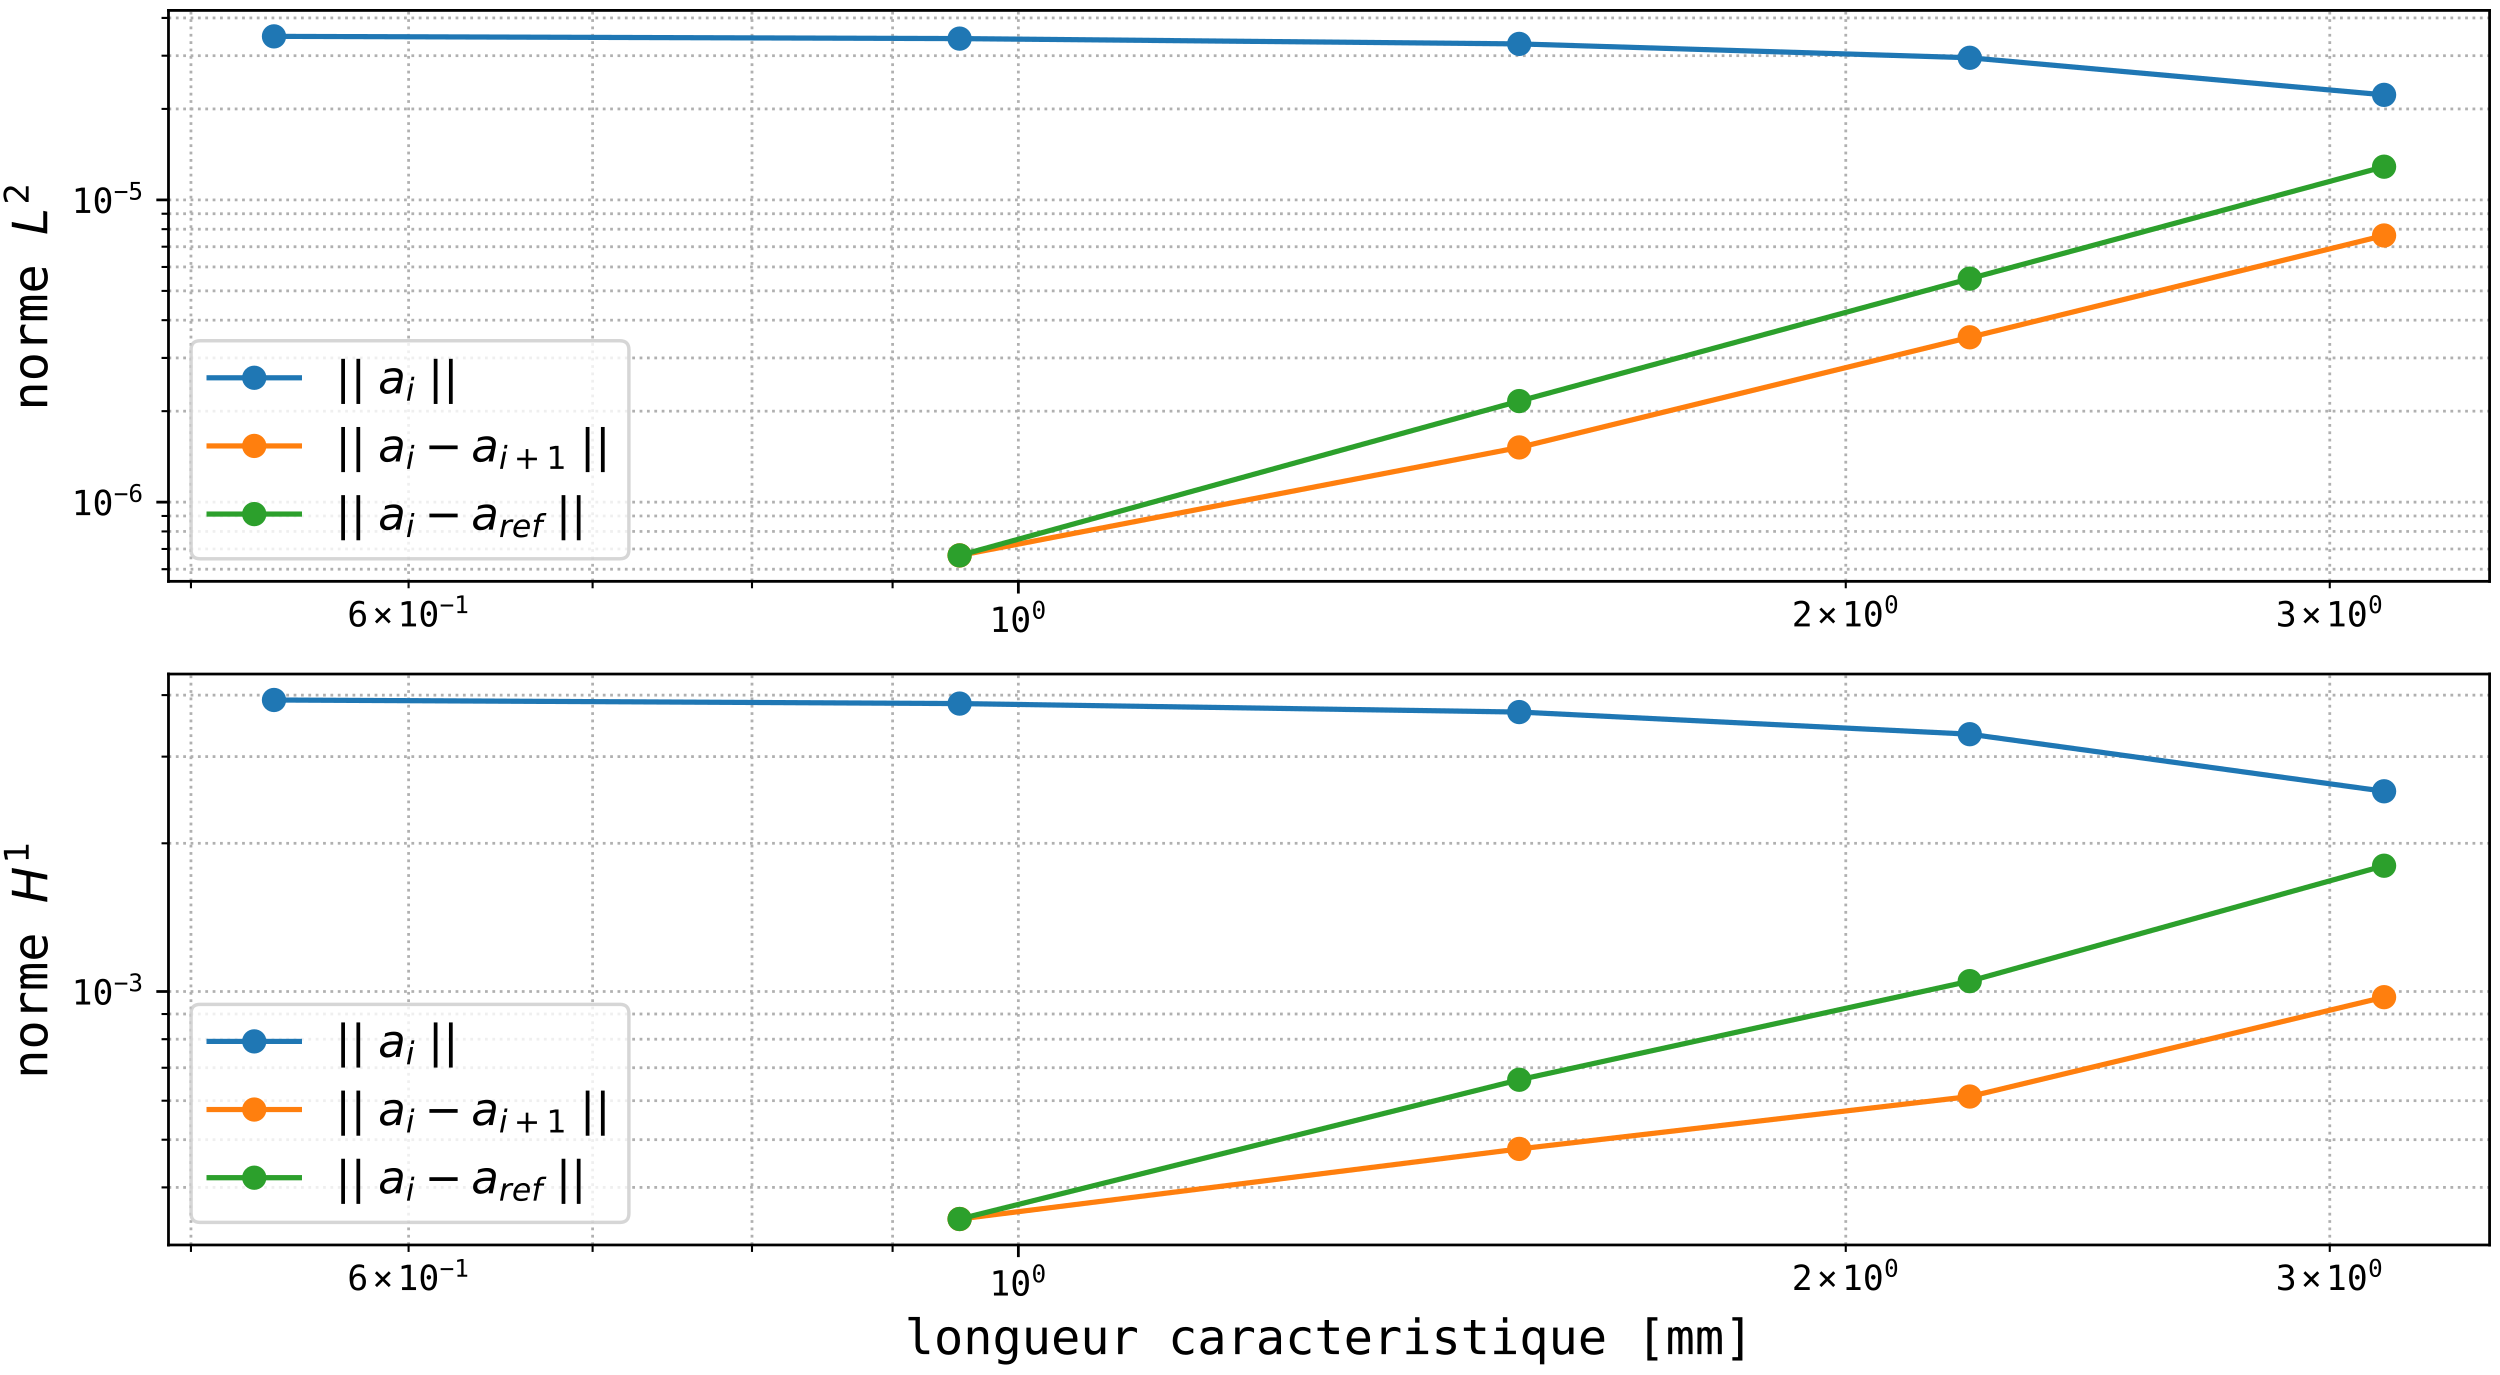 <?xml version="1.0" encoding="utf-8" standalone="no"?>
<!DOCTYPE svg PUBLIC "-//W3C//DTD SVG 1.1//EN"
  "http://www.w3.org/Graphics/SVG/1.1/DTD/svg11.dtd">
<!-- Created with matplotlib (https://matplotlib.org/) -->
<svg height="396pt" version="1.1" viewBox="0 0 720 396" width="720pt" xmlns="http://www.w3.org/2000/svg" xmlns:xlink="http://www.w3.org/1999/xlink">
 <defs>
  <style type="text/css">
*{stroke-linecap:butt;stroke-linejoin:round;}
  </style>
 </defs>
 <g id="figure_1">
  <g id="patch_1">
   <path d="M 0 396 
L 720 396 
L 720 0 
L 0 0 
z
" style="fill:#ffffff;"/>
  </g>
  <g id="axes_1">
   <g id="patch_2">
    <path d="M 48.524 167.429 
L 717 167.429 
L 717 3 
L 48.524 3 
z
" style="fill:#ffffff;"/>
   </g>
   <g id="matplotlib.axis_1">
    <g id="xtick_1">
     <g id="line2d_1">
      <path clip-path="url(#pbc9565af4f)" d="M 293.288 167.429 
L 293.288 3 
" style="fill:none;stroke:#b0b0b0;stroke-dasharray:0.8,1.32;stroke-dashoffset:0;stroke-width:0.8;"/>
     </g>
     <g id="line2d_2">
      <defs>
       <path d="M 0 0 
L 0 3.5 
" id="m5521e54db4" style="stroke:#000000;stroke-width:0.8;"/>
      </defs>
      <g>
       <use style="stroke:#000000;stroke-width:0.8;" x="293.288" xlink:href="#m5521e54db4" y="167.429"/>
      </g>
     </g>
     <g id="text_1">
      <!-- $\mathdefault{10^{0}}$ -->
      <defs>
       <path d="M 13.188 8.297 
L 28.516 8.297 
L 28.516 64.016 
L 12.016 60.297 
L 12.016 69.281 
L 28.422 72.906 
L 38.281 72.906 
L 38.281 8.297 
L 53.422 8.297 
L 53.422 0 
L 13.188 0 
z
" id="DejaVuSansMono-49"/>
       <path d="M 23.578 36.625 
Q 23.578 39.312 25.453 41.266 
Q 27.344 43.219 29.984 43.219 
Q 32.719 43.219 34.672 41.266 
Q 36.625 39.312 36.625 36.625 
Q 36.625 33.891 34.688 31.984 
Q 32.766 30.078 29.984 30.078 
Q 27.25 30.078 25.406 31.938 
Q 23.578 33.797 23.578 36.625 
z
M 30.078 66.406 
Q 23.188 66.406 19.797 58.984 
Q 16.406 51.562 16.406 36.375 
Q 16.406 21.234 19.797 13.812 
Q 23.188 6.391 30.078 6.391 
Q 37.016 6.391 40.406 13.812 
Q 43.797 21.234 43.797 36.375 
Q 43.797 51.562 40.406 58.984 
Q 37.016 66.406 30.078 66.406 
z
M 30.078 74.219 
Q 41.75 74.219 47.734 64.641 
Q 53.719 55.078 53.719 36.375 
Q 53.719 17.719 47.734 8.141 
Q 41.75 -1.422 30.078 -1.422 
Q 18.406 -1.422 12.453 8.141 
Q 6.5 17.719 6.5 36.375 
Q 6.5 55.078 12.453 64.641 
Q 18.406 74.219 30.078 74.219 
z
" id="DejaVuSansMono-48"/>
      </defs>
      <g transform="translate(284.938 182.08)scale(0.1 -0.1)">
       <use transform="translate(0 0.766)" xlink:href="#DejaVuSansMono-49"/>
       <use transform="translate(60.205 0.766)" xlink:href="#DejaVuSansMono-48"/>
       <use transform="translate(121.367 39.047)scale(0.7)" xlink:href="#DejaVuSansMono-48"/>
      </g>
     </g>
    </g>
    <g id="xtick_2">
     <g id="line2d_3">
      <path clip-path="url(#pbc9565af4f)" d="M 54.995 167.429 
L 54.995 3 
" style="fill:none;stroke:#b0b0b0;stroke-dasharray:0.8,1.32;stroke-dashoffset:0;stroke-width:0.8;"/>
     </g>
     <g id="line2d_4">
      <defs>
       <path d="M 0 0 
L 0 2 
" id="m2004842676" style="stroke:#000000;stroke-width:0.6;"/>
      </defs>
      <g>
       <use style="stroke:#000000;stroke-width:0.6;" x="54.995" xlink:href="#m2004842676" y="167.429"/>
      </g>
     </g>
    </g>
    <g id="xtick_3">
     <g id="line2d_5">
      <path clip-path="url(#pbc9565af4f)" d="M 117.674 167.429 
L 117.674 3 
" style="fill:none;stroke:#b0b0b0;stroke-dasharray:0.8,1.32;stroke-dashoffset:0;stroke-width:0.8;"/>
     </g>
     <g id="line2d_6">
      <g>
       <use style="stroke:#000000;stroke-width:0.6;" x="117.674" xlink:href="#m2004842676" y="167.429"/>
      </g>
     </g>
     <g id="text_2">
      <!-- $\mathdefault{6\times10^{-1}}$ -->
      <defs>
       <path d="M 48.391 71.297 
L 48.391 62.203 
Q 45.312 64.016 41.844 64.969 
Q 38.375 65.922 34.625 65.922 
Q 25.25 65.922 20.406 58.859 
Q 15.578 51.812 15.578 38.094 
Q 17.922 42.969 22.062 45.578 
Q 26.219 48.188 31.594 48.188 
Q 42.141 48.188 47.922 41.719 
Q 53.719 35.25 53.719 23.391 
Q 53.719 11.578 47.75 5.078 
Q 41.797 -1.422 31 -1.422 
Q 18.312 -1.422 12.406 7.688 
Q 6.5 16.797 6.5 36.375 
Q 6.5 54.828 13.594 64.516 
Q 20.703 74.219 34.188 74.219 
Q 37.797 74.219 41.406 73.453 
Q 45.016 72.703 48.391 71.297 
z
M 30.812 40.484 
Q 24.516 40.484 20.891 35.938 
Q 17.281 31.391 17.281 23.391 
Q 17.281 15.375 20.891 10.828 
Q 24.516 6.297 30.812 6.297 
Q 37.359 6.297 40.672 10.609 
Q 44 14.938 44 23.391 
Q 44 31.891 40.672 36.188 
Q 37.359 40.484 30.812 40.484 
z
" id="DejaVuSansMono-54"/>
       <path d="M 7.328 14.312 
L 24.422 31.297 
L 7.328 48.391 
L 12.984 54.109 
L 30.078 37.016 
L 47.219 54.109 
L 52.875 48.391 
L 35.797 31.297 
L 52.781 14.312 
L 47.125 8.5 
L 30.078 25.594 
L 13.094 8.5 
z
" id="DejaVuSansMono-215"/>
       <path d="M 4.297 35.5 
L 55.906 35.5 
L 55.906 27.203 
L 4.297 27.203 
z
" id="DejaVuSansMono-8722"/>
      </defs>
      <g transform="translate(100.024 180.48)scale(0.1 -0.1)">
       <use transform="translate(0 0.684)" xlink:href="#DejaVuSansMono-54"/>
       <use transform="translate(72.246 0.684)" xlink:href="#DejaVuSansMono-215"/>
       <use transform="translate(144.492 0.684)" xlink:href="#DejaVuSansMono-49"/>
       <use transform="translate(204.697 0.684)" xlink:href="#DejaVuSansMono-48"/>
       <use transform="translate(265.859 38.966)scale(0.7)" xlink:href="#DejaVuSansMono-8722"/>
       <use transform="translate(308.003 38.966)scale(0.7)" xlink:href="#DejaVuSansMono-49"/>
      </g>
     </g>
    </g>
    <g id="xtick_4">
     <g id="line2d_7">
      <path clip-path="url(#pbc9565af4f)" d="M 170.669 167.429 
L 170.669 3 
" style="fill:none;stroke:#b0b0b0;stroke-dasharray:0.8,1.32;stroke-dashoffset:0;stroke-width:0.8;"/>
     </g>
     <g id="line2d_8">
      <g>
       <use style="stroke:#000000;stroke-width:0.6;" x="170.669" xlink:href="#m2004842676" y="167.429"/>
      </g>
     </g>
    </g>
    <g id="xtick_5">
     <g id="line2d_9">
      <path clip-path="url(#pbc9565af4f)" d="M 216.575 167.429 
L 216.575 3 
" style="fill:none;stroke:#b0b0b0;stroke-dasharray:0.8,1.32;stroke-dashoffset:0;stroke-width:0.8;"/>
     </g>
     <g id="line2d_10">
      <g>
       <use style="stroke:#000000;stroke-width:0.6;" x="216.575" xlink:href="#m2004842676" y="167.429"/>
      </g>
     </g>
    </g>
    <g id="xtick_6">
     <g id="line2d_11">
      <path clip-path="url(#pbc9565af4f)" d="M 257.066 167.429 
L 257.066 3 
" style="fill:none;stroke:#b0b0b0;stroke-dasharray:0.8,1.32;stroke-dashoffset:0;stroke-width:0.8;"/>
     </g>
     <g id="line2d_12">
      <g>
       <use style="stroke:#000000;stroke-width:0.6;" x="257.066" xlink:href="#m2004842676" y="167.429"/>
      </g>
     </g>
    </g>
    <g id="xtick_7">
     <g id="line2d_13">
      <path clip-path="url(#pbc9565af4f)" d="M 531.58 167.429 
L 531.58 3 
" style="fill:none;stroke:#b0b0b0;stroke-dasharray:0.8,1.32;stroke-dashoffset:0;stroke-width:0.8;"/>
     </g>
     <g id="line2d_14">
      <g>
       <use style="stroke:#000000;stroke-width:0.6;" x="531.58" xlink:href="#m2004842676" y="167.429"/>
      </g>
     </g>
     <g id="text_3">
      <!-- $\mathdefault{2\times10^{0}}$ -->
      <defs>
       <path d="M 18.219 8.297 
L 51.703 8.297 
L 51.703 0 
L 7.422 0 
L 7.422 8.297 
Q 16.547 17.922 23.375 25.297 
Q 30.219 32.672 32.812 35.688 
Q 37.703 41.656 39.406 45.344 
Q 41.109 49.031 41.109 52.875 
Q 41.109 58.984 37.516 62.453 
Q 33.938 65.922 27.688 65.922 
Q 23.25 65.922 18.359 64.312 
Q 13.484 62.703 8.016 59.422 
L 8.016 69.391 
Q 13.031 71.781 17.891 73 
Q 22.75 74.219 27.484 74.219 
Q 38.188 74.219 44.703 68.531 
Q 51.219 62.844 51.219 53.609 
Q 51.219 48.922 49.047 44.234 
Q 46.875 39.547 42 33.891 
Q 39.266 30.719 34.062 25.094 
Q 28.859 19.484 18.219 8.297 
z
" id="DejaVuSansMono-50"/>
      </defs>
      <g transform="translate(516.03 180.48)scale(0.1 -0.1)">
       <use transform="translate(0 0.766)" xlink:href="#DejaVuSansMono-50"/>
       <use transform="translate(72.246 0.766)" xlink:href="#DejaVuSansMono-215"/>
       <use transform="translate(144.492 0.766)" xlink:href="#DejaVuSansMono-49"/>
       <use transform="translate(204.697 0.766)" xlink:href="#DejaVuSansMono-48"/>
       <use transform="translate(265.859 39.047)scale(0.7)" xlink:href="#DejaVuSansMono-48"/>
      </g>
     </g>
    </g>
    <g id="xtick_8">
     <g id="line2d_15">
      <path clip-path="url(#pbc9565af4f)" d="M 670.972 167.429 
L 670.972 3 
" style="fill:none;stroke:#b0b0b0;stroke-dasharray:0.8,1.32;stroke-dashoffset:0;stroke-width:0.8;"/>
     </g>
     <g id="line2d_16">
      <g>
       <use style="stroke:#000000;stroke-width:0.6;" x="670.972" xlink:href="#m2004842676" y="167.429"/>
      </g>
     </g>
     <g id="text_4">
      <!-- $\mathdefault{3\times10^{0}}$ -->
      <defs>
       <path d="M 37.891 39.016 
Q 45.062 37.109 48.875 32.25 
Q 52.688 27.391 52.688 20.125 
Q 52.688 10.062 45.922 4.312 
Q 39.156 -1.422 27.203 -1.422 
Q 22.172 -1.422 16.938 -0.484 
Q 11.719 0.438 6.688 2.203 
L 6.688 12.016 
Q 11.672 9.422 16.5 8.156 
Q 21.344 6.891 26.125 6.891 
Q 34.234 6.891 38.578 10.547 
Q 42.922 14.203 42.922 21.094 
Q 42.922 27.438 38.578 31.172 
Q 34.234 34.906 26.812 34.906 
L 19.281 34.906 
L 19.281 43.016 
L 26.812 43.016 
Q 33.594 43.016 37.406 45.984 
Q 41.219 48.969 41.219 54.297 
Q 41.219 59.906 37.672 62.906 
Q 34.125 65.922 27.594 65.922 
Q 23.25 65.922 18.609 64.938 
Q 13.969 63.969 8.891 62.016 
L 8.891 71.094 
Q 14.797 72.656 19.406 73.438 
Q 24.031 74.219 27.594 74.219 
Q 38.234 74.219 44.609 68.875 
Q 50.984 63.531 50.984 54.688 
Q 50.984 48.688 47.625 44.672 
Q 44.281 40.672 37.891 39.016 
z
" id="DejaVuSansMono-51"/>
      </defs>
      <g transform="translate(655.422 180.48)scale(0.1 -0.1)">
       <use transform="translate(0 0.766)" xlink:href="#DejaVuSansMono-51"/>
       <use transform="translate(72.246 0.766)" xlink:href="#DejaVuSansMono-215"/>
       <use transform="translate(144.492 0.766)" xlink:href="#DejaVuSansMono-49"/>
       <use transform="translate(204.697 0.766)" xlink:href="#DejaVuSansMono-48"/>
       <use transform="translate(265.859 39.047)scale(0.7)" xlink:href="#DejaVuSansMono-48"/>
      </g>
     </g>
    </g>
   </g>
   <g id="matplotlib.axis_2">
    <g id="ytick_1">
     <g id="line2d_17">
      <path clip-path="url(#pbc9565af4f)" d="M 48.524 144.617 
L 717 144.617 
" style="fill:none;stroke:#b0b0b0;stroke-dasharray:0.8,1.32;stroke-dashoffset:0;stroke-width:0.8;"/>
     </g>
     <g id="line2d_18">
      <defs>
       <path d="M 0 0 
L -3.5 0 
" id="m273b85ffad" style="stroke:#000000;stroke-width:0.8;"/>
      </defs>
      <g>
       <use style="stroke:#000000;stroke-width:0.8;" x="48.524" xlink:href="#m273b85ffad" y="144.617"/>
      </g>
     </g>
     <g id="text_5">
      <!-- $\mathdefault{10^{-6}}$ -->
      <g transform="translate(20.624 148.443)scale(0.1 -0.1)">
       <use transform="translate(0 0.766)" xlink:href="#DejaVuSansMono-49"/>
       <use transform="translate(60.205 0.766)" xlink:href="#DejaVuSansMono-48"/>
       <use transform="translate(121.367 39.047)scale(0.7)" xlink:href="#DejaVuSansMono-8722"/>
       <use transform="translate(163.511 39.047)scale(0.7)" xlink:href="#DejaVuSansMono-54"/>
      </g>
     </g>
    </g>
    <g id="ytick_2">
     <g id="line2d_19">
      <path clip-path="url(#pbc9565af4f)" d="M 48.524 57.571 
L 717 57.571 
" style="fill:none;stroke:#b0b0b0;stroke-dasharray:0.8,1.32;stroke-dashoffset:0;stroke-width:0.8;"/>
     </g>
     <g id="line2d_20">
      <g>
       <use style="stroke:#000000;stroke-width:0.8;" x="48.524" xlink:href="#m273b85ffad" y="57.571"/>
      </g>
     </g>
     <g id="text_6">
      <!-- $\mathdefault{10^{-5}}$ -->
      <defs>
       <path d="M 10.109 72.906 
L 47.016 72.906 
L 47.016 64.594 
L 19.094 64.594 
L 19.094 46.688 
Q 21.188 47.469 23.312 47.828 
Q 25.438 48.188 27.594 48.188 
Q 38.922 48.188 45.562 41.5 
Q 52.203 34.812 52.203 23.391 
Q 52.203 11.859 45.234 5.219 
Q 38.281 -1.422 26.219 -1.422 
Q 20.406 -1.422 15.594 -0.641 
Q 10.797 0.141 6.984 1.703 
L 6.984 11.719 
Q 11.469 9.281 16.016 8.078 
Q 20.562 6.891 25.297 6.891 
Q 33.453 6.891 37.859 11.188 
Q 42.281 15.484 42.281 23.391 
Q 42.281 31.203 37.719 35.547 
Q 33.156 39.891 25 39.891 
Q 21.047 39.891 17.281 38.984 
Q 13.531 38.094 10.109 36.281 
z
" id="DejaVuSansMono-53"/>
      </defs>
      <g transform="translate(20.624 61.397)scale(0.1 -0.1)">
       <use transform="translate(0 0.684)" xlink:href="#DejaVuSansMono-49"/>
       <use transform="translate(60.205 0.684)" xlink:href="#DejaVuSansMono-48"/>
       <use transform="translate(121.367 38.966)scale(0.7)" xlink:href="#DejaVuSansMono-8722"/>
       <use transform="translate(163.511 38.966)scale(0.7)" xlink:href="#DejaVuSansMono-53"/>
      </g>
     </g>
    </g>
    <g id="ytick_3">
     <g id="line2d_21">
      <path clip-path="url(#pbc9565af4f)" d="M 48.524 163.928 
L 717 163.928 
" style="fill:none;stroke:#b0b0b0;stroke-dasharray:0.8,1.32;stroke-dashoffset:0;stroke-width:0.8;"/>
     </g>
     <g id="line2d_22">
      <defs>
       <path d="M 0 0 
L -2 0 
" id="m691482025f" style="stroke:#000000;stroke-width:0.6;"/>
      </defs>
      <g>
       <use style="stroke:#000000;stroke-width:0.6;" x="48.524" xlink:href="#m691482025f" y="163.928"/>
      </g>
     </g>
    </g>
    <g id="ytick_4">
     <g id="line2d_23">
      <path clip-path="url(#pbc9565af4f)" d="M 48.524 158.101 
L 717 158.101 
" style="fill:none;stroke:#b0b0b0;stroke-dasharray:0.8,1.32;stroke-dashoffset:0;stroke-width:0.8;"/>
     </g>
     <g id="line2d_24">
      <g>
       <use style="stroke:#000000;stroke-width:0.6;" x="48.524" xlink:href="#m691482025f" y="158.101"/>
      </g>
     </g>
    </g>
    <g id="ytick_5">
     <g id="line2d_25">
      <path clip-path="url(#pbc9565af4f)" d="M 48.524 153.053 
L 717 153.053 
" style="fill:none;stroke:#b0b0b0;stroke-dasharray:0.8,1.32;stroke-dashoffset:0;stroke-width:0.8;"/>
     </g>
     <g id="line2d_26">
      <g>
       <use style="stroke:#000000;stroke-width:0.6;" x="48.524" xlink:href="#m691482025f" y="153.053"/>
      </g>
     </g>
    </g>
    <g id="ytick_6">
     <g id="line2d_27">
      <path clip-path="url(#pbc9565af4f)" d="M 48.524 148.6 
L 717 148.6 
" style="fill:none;stroke:#b0b0b0;stroke-dasharray:0.8,1.32;stroke-dashoffset:0;stroke-width:0.8;"/>
     </g>
     <g id="line2d_28">
      <g>
       <use style="stroke:#000000;stroke-width:0.6;" x="48.524" xlink:href="#m691482025f" y="148.6"/>
      </g>
     </g>
    </g>
    <g id="ytick_7">
     <g id="line2d_29">
      <path clip-path="url(#pbc9565af4f)" d="M 48.524 118.414 
L 717 118.414 
" style="fill:none;stroke:#b0b0b0;stroke-dasharray:0.8,1.32;stroke-dashoffset:0;stroke-width:0.8;"/>
     </g>
     <g id="line2d_30">
      <g>
       <use style="stroke:#000000;stroke-width:0.6;" x="48.524" xlink:href="#m691482025f" y="118.414"/>
      </g>
     </g>
    </g>
    <g id="ytick_8">
     <g id="line2d_31">
      <path clip-path="url(#pbc9565af4f)" d="M 48.524 103.085 
L 717 103.085 
" style="fill:none;stroke:#b0b0b0;stroke-dasharray:0.8,1.32;stroke-dashoffset:0;stroke-width:0.8;"/>
     </g>
     <g id="line2d_32">
      <g>
       <use style="stroke:#000000;stroke-width:0.6;" x="48.524" xlink:href="#m691482025f" y="103.085"/>
      </g>
     </g>
    </g>
    <g id="ytick_9">
     <g id="line2d_33">
      <path clip-path="url(#pbc9565af4f)" d="M 48.524 92.21 
L 717 92.21 
" style="fill:none;stroke:#b0b0b0;stroke-dasharray:0.8,1.32;stroke-dashoffset:0;stroke-width:0.8;"/>
     </g>
     <g id="line2d_34">
      <g>
       <use style="stroke:#000000;stroke-width:0.6;" x="48.524" xlink:href="#m691482025f" y="92.21"/>
      </g>
     </g>
    </g>
    <g id="ytick_10">
     <g id="line2d_35">
      <path clip-path="url(#pbc9565af4f)" d="M 48.524 83.774 
L 717 83.774 
" style="fill:none;stroke:#b0b0b0;stroke-dasharray:0.8,1.32;stroke-dashoffset:0;stroke-width:0.8;"/>
     </g>
     <g id="line2d_36">
      <g>
       <use style="stroke:#000000;stroke-width:0.6;" x="48.524" xlink:href="#m691482025f" y="83.774"/>
      </g>
     </g>
    </g>
    <g id="ytick_11">
     <g id="line2d_37">
      <path clip-path="url(#pbc9565af4f)" d="M 48.524 76.882 
L 717 76.882 
" style="fill:none;stroke:#b0b0b0;stroke-dasharray:0.8,1.32;stroke-dashoffset:0;stroke-width:0.8;"/>
     </g>
     <g id="line2d_38">
      <g>
       <use style="stroke:#000000;stroke-width:0.6;" x="48.524" xlink:href="#m691482025f" y="76.882"/>
      </g>
     </g>
    </g>
    <g id="ytick_12">
     <g id="line2d_39">
      <path clip-path="url(#pbc9565af4f)" d="M 48.524 71.054 
L 717 71.054 
" style="fill:none;stroke:#b0b0b0;stroke-dasharray:0.8,1.32;stroke-dashoffset:0;stroke-width:0.8;"/>
     </g>
     <g id="line2d_40">
      <g>
       <use style="stroke:#000000;stroke-width:0.6;" x="48.524" xlink:href="#m691482025f" y="71.054"/>
      </g>
     </g>
    </g>
    <g id="ytick_13">
     <g id="line2d_41">
      <path clip-path="url(#pbc9565af4f)" d="M 48.524 66.006 
L 717 66.006 
" style="fill:none;stroke:#b0b0b0;stroke-dasharray:0.8,1.32;stroke-dashoffset:0;stroke-width:0.8;"/>
     </g>
     <g id="line2d_42">
      <g>
       <use style="stroke:#000000;stroke-width:0.6;" x="48.524" xlink:href="#m691482025f" y="66.006"/>
      </g>
     </g>
    </g>
    <g id="ytick_14">
     <g id="line2d_43">
      <path clip-path="url(#pbc9565af4f)" d="M 48.524 61.554 
L 717 61.554 
" style="fill:none;stroke:#b0b0b0;stroke-dasharray:0.8,1.32;stroke-dashoffset:0;stroke-width:0.8;"/>
     </g>
     <g id="line2d_44">
      <g>
       <use style="stroke:#000000;stroke-width:0.6;" x="48.524" xlink:href="#m691482025f" y="61.554"/>
      </g>
     </g>
    </g>
    <g id="ytick_15">
     <g id="line2d_45">
      <path clip-path="url(#pbc9565af4f)" d="M 48.524 31.367 
L 717 31.367 
" style="fill:none;stroke:#b0b0b0;stroke-dasharray:0.8,1.32;stroke-dashoffset:0;stroke-width:0.8;"/>
     </g>
     <g id="line2d_46">
      <g>
       <use style="stroke:#000000;stroke-width:0.6;" x="48.524" xlink:href="#m691482025f" y="31.367"/>
      </g>
     </g>
    </g>
    <g id="ytick_16">
     <g id="line2d_47">
      <path clip-path="url(#pbc9565af4f)" d="M 48.524 16.039 
L 717 16.039 
" style="fill:none;stroke:#b0b0b0;stroke-dasharray:0.8,1.32;stroke-dashoffset:0;stroke-width:0.8;"/>
     </g>
     <g id="line2d_48">
      <g>
       <use style="stroke:#000000;stroke-width:0.6;" x="48.524" xlink:href="#m691482025f" y="16.039"/>
      </g>
     </g>
    </g>
    <g id="ytick_17">
     <g id="line2d_49">
      <path clip-path="url(#pbc9565af4f)" d="M 48.524 5.164 
L 717 5.164 
" style="fill:none;stroke:#b0b0b0;stroke-dasharray:0.8,1.32;stroke-dashoffset:0;stroke-width:0.8;"/>
     </g>
     <g id="line2d_50">
      <g>
       <use style="stroke:#000000;stroke-width:0.6;" x="48.524" xlink:href="#m691482025f" y="5.164"/>
      </g>
     </g>
    </g>
    <g id="text_7">
     <!-- norme $L^2$ -->
     <defs>
      <path d="M 51.312 33.891 
L 51.312 0 
L 42.281 0 
L 42.281 33.891 
Q 42.281 41.266 39.688 44.719 
Q 37.109 48.188 31.594 48.188 
Q 25.297 48.188 21.891 43.719 
Q 18.5 39.266 18.5 30.906 
L 18.5 0 
L 9.516 0 
L 9.516 54.688 
L 18.5 54.688 
L 18.5 46.484 
Q 20.906 51.172 25 53.578 
Q 29.109 56 34.719 56 
Q 43.062 56 47.188 50.5 
Q 51.312 45.016 51.312 33.891 
z
" id="DejaVuSansMono-110"/>
      <path d="M 30.078 48.391 
Q 23.25 48.391 19.734 43.062 
Q 16.219 37.75 16.219 27.297 
Q 16.219 16.891 19.734 11.547 
Q 23.25 6.203 30.078 6.203 
Q 36.969 6.203 40.484 11.547 
Q 44 16.891 44 27.297 
Q 44 37.75 40.484 43.062 
Q 36.969 48.391 30.078 48.391 
z
M 30.078 56 
Q 41.453 56 47.484 48.625 
Q 53.516 41.266 53.516 27.297 
Q 53.516 13.281 47.5 5.922 
Q 41.5 -1.422 30.078 -1.422 
Q 18.703 -1.422 12.688 5.922 
Q 6.688 13.281 6.688 27.297 
Q 6.688 41.266 12.688 48.625 
Q 18.703 56 30.078 56 
z
" id="DejaVuSansMono-111"/>
      <path d="M 56.391 43.406 
Q 53.516 45.656 50.531 46.672 
Q 47.562 47.703 44 47.703 
Q 35.594 47.703 31.141 42.422 
Q 26.703 37.156 26.703 27.203 
L 26.703 0 
L 17.672 0 
L 17.672 54.688 
L 26.703 54.688 
L 26.703 44 
Q 28.953 49.812 33.609 52.906 
Q 38.281 56 44.672 56 
Q 48 56 50.875 55.172 
Q 53.766 54.344 56.391 52.594 
z
" id="DejaVuSansMono-114"/>
      <path d="M 33.016 49.125 
Q 34.672 52.641 37.234 54.312 
Q 39.797 56 43.406 56 
Q 50 56 52.703 50.891 
Q 55.422 45.797 55.422 31.688 
L 55.422 0 
L 47.219 0 
L 47.219 31.297 
Q 47.219 42.875 45.922 45.672 
Q 44.625 48.484 41.219 48.484 
Q 37.312 48.484 35.859 45.484 
Q 34.422 42.484 34.422 31.297 
L 34.422 0 
L 26.219 0 
L 26.219 31.297 
Q 26.219 43.016 24.828 45.75 
Q 23.438 48.484 19.828 48.484 
Q 16.266 48.484 14.875 45.484 
Q 13.484 42.484 13.484 31.297 
L 13.484 0 
L 5.328 0 
L 5.328 54.688 
L 13.484 54.688 
L 13.484 50 
Q 15.094 52.938 17.5 54.469 
Q 19.922 56 23 56 
Q 26.703 56 29.172 54.297 
Q 31.641 52.594 33.016 49.125 
z
" id="DejaVuSansMono-109"/>
      <path d="M 54.297 29.594 
L 54.297 25.203 
L 15.375 25.203 
L 15.375 24.906 
Q 15.375 15.969 20.031 11.078 
Q 24.703 6.203 33.203 6.203 
Q 37.5 6.203 42.188 7.562 
Q 46.875 8.938 52.203 11.719 
L 52.203 2.781 
Q 47.078 0.688 42.312 -0.359 
Q 37.547 -1.422 33.109 -1.422 
Q 20.359 -1.422 13.172 6.219 
Q 6 13.875 6 27.297 
Q 6 40.375 13.031 48.188 
Q 20.062 56 31.781 56 
Q 42.234 56 48.266 48.922 
Q 54.297 41.844 54.297 29.594 
z
M 45.312 32.234 
Q 45.125 40.141 41.578 44.266 
Q 38.031 48.391 31.391 48.391 
Q 24.906 48.391 20.703 44.094 
Q 16.5 39.797 15.719 32.172 
z
" id="DejaVuSansMono-101"/>
      <path id="DejaVuSansMono-32"/>
      <path d="M 16.797 72.906 
L 26.703 72.906 
L 14.203 8.203 
L 49.703 8.203 
L 48.094 0 
L 2.688 0 
z
" id="DejaVuSans-Oblique-76"/>
      <path d="M 19.188 8.297 
L 53.609 8.297 
L 53.609 0 
L 7.328 0 
L 7.328 8.297 
Q 12.938 14.109 22.625 23.891 
Q 32.328 33.688 34.812 36.531 
Q 39.547 41.844 41.422 45.531 
Q 43.312 49.219 43.312 52.781 
Q 43.312 58.594 39.234 62.25 
Q 35.156 65.922 28.609 65.922 
Q 23.969 65.922 18.812 64.312 
Q 13.672 62.703 7.812 59.422 
L 7.812 69.391 
Q 13.766 71.781 18.938 73 
Q 24.125 74.219 28.422 74.219 
Q 39.75 74.219 46.484 68.547 
Q 53.219 62.891 53.219 53.422 
Q 53.219 48.922 51.531 44.891 
Q 49.859 40.875 45.406 35.406 
Q 44.188 33.984 37.641 27.219 
Q 31.109 20.453 19.188 8.297 
z
" id="DejaVuSans-50"/>
     </defs>
     <g transform="translate(13.712 118.254)rotate(-90)scale(0.14 -0.14)">
      <use transform="translate(0 0.766)" xlink:href="#DejaVuSansMono-110"/>
      <use transform="translate(60.205 0.766)" xlink:href="#DejaVuSansMono-111"/>
      <use transform="translate(120.41 0.766)" xlink:href="#DejaVuSansMono-114"/>
      <use transform="translate(180.615 0.766)" xlink:href="#DejaVuSansMono-109"/>
      <use transform="translate(240.82 0.766)" xlink:href="#DejaVuSansMono-101"/>
      <use transform="translate(301.025 0.766)" xlink:href="#DejaVuSansMono-32"/>
      <use transform="translate(361.23 0.766)" xlink:href="#DejaVuSans-Oblique-76"/>
      <use transform="translate(423.96 39.047)scale(0.7)" xlink:href="#DejaVuSans-50"/>
     </g>
    </g>
   </g>
   <g id="line2d_51">
    <path clip-path="url(#pbc9565af4f)" d="M 686.614 27.32 
L 567.288 16.642 
L 437.533 12.646 
L 276.368 11.12 
L 78.909 10.474 
" style="fill:none;stroke:#1f77b4;stroke-linecap:square;stroke-width:1.5;"/>
    <defs>
     <path d="M 0 3 
C 0.796 3 1.559 2.684 2.121 2.121 
C 2.684 1.559 3 0.796 3 0 
C 3 -0.796 2.684 -1.559 2.121 -2.121 
C 1.559 -2.684 0.796 -3 0 -3 
C -0.796 -3 -1.559 -2.684 -2.121 -2.121 
C -2.684 -1.559 -3 -0.796 -3 0 
C -3 0.796 -2.684 1.559 -2.121 2.121 
C -1.559 2.684 -0.796 3 0 3 
z
" id="m26001b500f" style="stroke:#1f77b4;"/>
    </defs>
    <g clip-path="url(#pbc9565af4f)">
     <use style="fill:#1f77b4;stroke:#1f77b4;" x="686.614" xlink:href="#m26001b500f" y="27.32"/>
     <use style="fill:#1f77b4;stroke:#1f77b4;" x="567.288" xlink:href="#m26001b500f" y="16.642"/>
     <use style="fill:#1f77b4;stroke:#1f77b4;" x="437.533" xlink:href="#m26001b500f" y="12.646"/>
     <use style="fill:#1f77b4;stroke:#1f77b4;" x="276.368" xlink:href="#m26001b500f" y="11.12"/>
     <use style="fill:#1f77b4;stroke:#1f77b4;" x="78.909" xlink:href="#m26001b500f" y="10.474"/>
    </g>
   </g>
   <g id="line2d_52">
    <path clip-path="url(#pbc9565af4f)" d="M 686.614 67.82 
L 567.288 97.142 
L 437.533 128.86 
L 276.368 159.954 
" style="fill:none;stroke:#ff7f0e;stroke-linecap:square;stroke-width:1.5;"/>
    <defs>
     <path d="M 0 3 
C 0.796 3 1.559 2.684 2.121 2.121 
C 2.684 1.559 3 0.796 3 0 
C 3 -0.796 2.684 -1.559 2.121 -2.121 
C 1.559 -2.684 0.796 -3 0 -3 
C -0.796 -3 -1.559 -2.684 -2.121 -2.121 
C -2.684 -1.559 -3 -0.796 -3 0 
C -3 0.796 -2.684 1.559 -2.121 2.121 
C -1.559 2.684 -0.796 3 0 3 
z
" id="m694f2d7d7d" style="stroke:#ff7f0e;"/>
    </defs>
    <g clip-path="url(#pbc9565af4f)">
     <use style="fill:#ff7f0e;stroke:#ff7f0e;" x="686.614" xlink:href="#m694f2d7d7d" y="67.82"/>
     <use style="fill:#ff7f0e;stroke:#ff7f0e;" x="567.288" xlink:href="#m694f2d7d7d" y="97.142"/>
     <use style="fill:#ff7f0e;stroke:#ff7f0e;" x="437.533" xlink:href="#m694f2d7d7d" y="128.86"/>
     <use style="fill:#ff7f0e;stroke:#ff7f0e;" x="276.368" xlink:href="#m694f2d7d7d" y="159.954"/>
    </g>
   </g>
   <g id="line2d_53">
    <path clip-path="url(#pbc9565af4f)" d="M 686.614 48.009 
L 567.288 80.252 
L 437.533 115.51 
L 276.368 159.954 
" style="fill:none;stroke:#2ca02c;stroke-linecap:square;stroke-width:1.5;"/>
    <defs>
     <path d="M 0 3 
C 0.796 3 1.559 2.684 2.121 2.121 
C 2.684 1.559 3 0.796 3 0 
C 3 -0.796 2.684 -1.559 2.121 -2.121 
C 1.559 -2.684 0.796 -3 0 -3 
C -0.796 -3 -1.559 -2.684 -2.121 -2.121 
C -2.684 -1.559 -3 -0.796 -3 0 
C -3 0.796 -2.684 1.559 -2.121 2.121 
C -1.559 2.684 -0.796 3 0 3 
z
" id="m9059cd62ab" style="stroke:#2ca02c;"/>
    </defs>
    <g clip-path="url(#pbc9565af4f)">
     <use style="fill:#2ca02c;stroke:#2ca02c;" x="686.614" xlink:href="#m9059cd62ab" y="48.009"/>
     <use style="fill:#2ca02c;stroke:#2ca02c;" x="567.288" xlink:href="#m9059cd62ab" y="80.252"/>
     <use style="fill:#2ca02c;stroke:#2ca02c;" x="437.533" xlink:href="#m9059cd62ab" y="115.51"/>
     <use style="fill:#2ca02c;stroke:#2ca02c;" x="276.368" xlink:href="#m9059cd62ab" y="159.954"/>
    </g>
   </g>
   <g id="patch_3">
    <path d="M 48.524 167.429 
L 48.524 3 
" style="fill:none;stroke:#000000;stroke-linecap:square;stroke-linejoin:miter;stroke-width:0.8;"/>
   </g>
   <g id="patch_4">
    <path d="M 717 167.429 
L 717 3 
" style="fill:none;stroke:#000000;stroke-linecap:square;stroke-linejoin:miter;stroke-width:0.8;"/>
   </g>
   <g id="patch_5">
    <path d="M 48.524 167.429 
L 717 167.429 
" style="fill:none;stroke:#000000;stroke-linecap:square;stroke-linejoin:miter;stroke-width:0.8;"/>
   </g>
   <g id="patch_6">
    <path d="M 48.524 3 
L 717 3 
" style="fill:none;stroke:#000000;stroke-linecap:square;stroke-linejoin:miter;stroke-width:0.8;"/>
   </g>
   <g id="legend_1">
    <g id="patch_7">
     <path d="M 57.624 160.929 
L 178.524 160.929 
Q 181.124 160.929 181.124 158.329 
L 181.124 100.739 
Q 181.124 98.139 178.524 98.139 
L 57.624 98.139 
Q 55.024 98.139 55.024 100.739 
L 55.024 158.329 
Q 55.024 160.929 57.624 160.929 
z
" style="fill:#ffffff;opacity:0.8;stroke:#cccccc;stroke-linejoin:miter;"/>
    </g>
    <g id="line2d_54">
     <path d="M 60.224 108.799 
L 86.224 108.799 
" style="fill:none;stroke:#1f77b4;stroke-linecap:square;stroke-width:1.5;"/>
    </g>
    <g id="line2d_55">
     <g>
      <use style="fill:#1f77b4;stroke:#1f77b4;" x="73.224" xlink:href="#m26001b500f" y="108.799"/>
     </g>
    </g>
    <g id="text_8">
     <!-- $||\; a_i \;||$ -->
     <defs>
      <path d="M 21 76.422 
L 21 -23.578 
L 12.703 -23.578 
L 12.703 76.422 
z
" id="DejaVuSans-124"/>
      <path d="M 53.719 31.203 
L 47.609 0 
L 38.625 0 
L 40.281 8.297 
Q 36.328 3.422 31.266 1 
Q 26.219 -1.422 20.016 -1.422 
Q 13.031 -1.422 8.562 2.844 
Q 4.109 7.125 4.109 13.812 
Q 4.109 23.391 11.75 28.953 
Q 19.391 34.516 32.812 34.516 
L 45.312 34.516 
L 45.797 36.922 
Q 45.906 37.312 45.953 37.766 
Q 46 38.234 46 39.203 
Q 46 43.562 42.453 45.969 
Q 38.922 48.391 32.516 48.391 
Q 28.125 48.391 23.5 47.266 
Q 18.891 46.141 14.016 43.891 
L 15.578 52.203 
Q 20.656 54.109 25.516 55.047 
Q 30.375 56 34.906 56 
Q 44.578 56 49.625 51.797 
Q 54.688 47.609 54.688 39.594 
Q 54.688 37.984 54.438 35.812 
Q 54.203 33.641 53.719 31.203 
z
M 44 27.484 
L 35.016 27.484 
Q 23.969 27.484 18.672 24.531 
Q 13.375 21.578 13.375 15.375 
Q 13.375 11.078 16.078 8.641 
Q 18.797 6.203 23.578 6.203 
Q 30.906 6.203 36.375 11.453 
Q 41.844 16.703 43.609 25.484 
z
" id="DejaVuSans-Oblique-97"/>
      <path d="M 18.312 75.984 
L 27.297 75.984 
L 25.094 64.594 
L 16.109 64.594 
z
M 14.203 54.688 
L 23.188 54.688 
L 12.5 0 
L 3.516 0 
z
" id="DejaVuSans-Oblique-105"/>
     </defs>
     <g transform="translate(96.624 113.349)scale(0.13 -0.13)">
      <use transform="translate(0 0.578)" xlink:href="#DejaVuSans-124"/>
      <use transform="translate(33.691 0.578)" xlink:href="#DejaVuSans-124"/>
      <use transform="translate(94.442 0.578)" xlink:href="#DejaVuSans-Oblique-97"/>
      <use transform="translate(155.721 -15.828)scale(0.7)" xlink:href="#DejaVuSans-Oblique-105"/>
      <use transform="translate(204.963 0.578)" xlink:href="#DejaVuSans-124"/>
      <use transform="translate(238.654 0.578)" xlink:href="#DejaVuSans-124"/>
     </g>
    </g>
    <g id="line2d_56">
     <path d="M 60.224 128.429 
L 86.224 128.429 
" style="fill:none;stroke:#ff7f0e;stroke-linecap:square;stroke-width:1.5;"/>
    </g>
    <g id="line2d_57">
     <g>
      <use style="fill:#ff7f0e;stroke:#ff7f0e;" x="73.224" xlink:href="#m694f2d7d7d" y="128.429"/>
     </g>
    </g>
    <g id="text_9">
     <!-- $||\; a_{i} - a_{i+1} \;||$ -->
     <defs>
      <path d="M 10.594 35.5 
L 73.188 35.5 
L 73.188 27.203 
L 10.594 27.203 
z
" id="DejaVuSans-8722"/>
      <path d="M 46 62.703 
L 46 35.5 
L 73.188 35.5 
L 73.188 27.203 
L 46 27.203 
L 46 0 
L 37.797 0 
L 37.797 27.203 
L 10.594 27.203 
L 10.594 35.5 
L 37.797 35.5 
L 37.797 62.703 
z
" id="DejaVuSans-43"/>
      <path d="M 12.406 8.297 
L 28.516 8.297 
L 28.516 63.922 
L 10.984 60.406 
L 10.984 69.391 
L 28.422 72.906 
L 38.281 72.906 
L 38.281 8.297 
L 54.391 8.297 
L 54.391 0 
L 12.406 0 
z
" id="DejaVuSans-49"/>
     </defs>
     <g transform="translate(96.624 132.979)scale(0.13 -0.13)">
      <use transform="translate(0 0.578)" xlink:href="#DejaVuSans-124"/>
      <use transform="translate(33.691 0.578)" xlink:href="#DejaVuSans-124"/>
      <use transform="translate(94.442 0.578)" xlink:href="#DejaVuSans-Oblique-97"/>
      <use transform="translate(155.721 -15.828)scale(0.7)" xlink:href="#DejaVuSans-Oblique-105"/>
      <use transform="translate(197.386 0.578)" xlink:href="#DejaVuSans-8722"/>
      <use transform="translate(300.658 0.578)" xlink:href="#DejaVuSans-Oblique-97"/>
      <use transform="translate(361.937 -15.828)scale(0.7)" xlink:href="#DejaVuSans-Oblique-105"/>
      <use transform="translate(395.023 -15.828)scale(0.7)" xlink:href="#DejaVuSans-43"/>
      <use transform="translate(467.313 -15.828)scale(0.7)" xlink:href="#DejaVuSans-49"/>
      <use transform="translate(541.643 0.578)" xlink:href="#DejaVuSans-124"/>
      <use transform="translate(575.334 0.578)" xlink:href="#DejaVuSans-124"/>
     </g>
    </g>
    <g id="line2d_58">
     <path d="M 60.224 148.059 
L 86.224 148.059 
" style="fill:none;stroke:#2ca02c;stroke-linecap:square;stroke-width:1.5;"/>
    </g>
    <g id="line2d_59">
     <g>
      <use style="fill:#2ca02c;stroke:#2ca02c;" x="73.224" xlink:href="#m9059cd62ab" y="148.059"/>
     </g>
    </g>
    <g id="text_10">
     <!-- $||\; a_{i} - a_{ref} \;||$ -->
     <defs>
      <path d="M 44.578 46.391 
Q 43.219 47.125 41.453 47.516 
Q 39.703 47.906 37.703 47.906 
Q 30.516 47.906 25.141 42.453 
Q 19.781 37.016 18.016 27.875 
L 12.5 0 
L 3.516 0 
L 14.203 54.688 
L 23.188 54.688 
L 21.484 46.188 
Q 25.047 50.922 30 53.453 
Q 34.969 56 40.578 56 
Q 42.047 56 43.453 55.828 
Q 44.875 55.672 46.297 55.281 
z
" id="DejaVuSans-Oblique-114"/>
      <path d="M 48.094 32.234 
Q 48.25 33.016 48.312 33.844 
Q 48.391 34.672 48.391 35.5 
Q 48.391 41.453 44.891 44.922 
Q 41.406 48.391 35.406 48.391 
Q 28.719 48.391 23.578 44.156 
Q 18.453 39.938 15.828 32.172 
z
M 55.906 25.203 
L 14.109 25.203 
Q 13.812 23.344 13.719 22.266 
Q 13.625 21.188 13.625 20.406 
Q 13.625 13.625 17.797 9.906 
Q 21.969 6.203 29.594 6.203 
Q 35.453 6.203 40.672 7.516 
Q 45.906 8.844 50.391 11.375 
L 48.688 2.484 
Q 43.844 0.531 38.688 -0.438 
Q 33.547 -1.422 28.219 -1.422 
Q 16.844 -1.422 10.719 4.016 
Q 4.594 9.469 4.594 19.484 
Q 4.594 28.031 7.641 35.375 
Q 10.688 42.719 16.609 48.484 
Q 20.406 52.094 25.656 54.047 
Q 30.906 56 36.812 56 
Q 46.094 56 51.578 50.438 
Q 57.078 44.875 57.078 35.5 
Q 57.078 33.25 56.781 30.688 
Q 56.5 28.125 55.906 25.203 
z
" id="DejaVuSans-Oblique-101"/>
      <path d="M 47.797 75.984 
L 46.391 68.5 
L 37.797 68.5 
Q 32.906 68.5 30.688 66.578 
Q 28.469 64.656 27.391 59.516 
L 26.422 54.688 
L 41.219 54.688 
L 39.891 47.703 
L 25.094 47.703 
L 15.828 0 
L 6.781 0 
L 16.109 47.703 
L 7.516 47.703 
L 8.797 54.688 
L 17.391 54.688 
L 18.109 58.5 
Q 19.969 68.172 24.625 72.078 
Q 29.297 75.984 39.312 75.984 
z
" id="DejaVuSans-Oblique-102"/>
     </defs>
     <g transform="translate(96.624 152.609)scale(0.13 -0.13)">
      <use transform="translate(0 0.578)" xlink:href="#DejaVuSans-124"/>
      <use transform="translate(33.691 0.578)" xlink:href="#DejaVuSans-124"/>
      <use transform="translate(94.442 0.578)" xlink:href="#DejaVuSans-Oblique-97"/>
      <use transform="translate(155.721 -15.828)scale(0.7)" xlink:href="#DejaVuSans-Oblique-105"/>
      <use transform="translate(197.386 0.578)" xlink:href="#DejaVuSans-8722"/>
      <use transform="translate(300.658 0.578)" xlink:href="#DejaVuSans-Oblique-97"/>
      <use transform="translate(361.937 -15.828)scale(0.7)" xlink:href="#DejaVuSans-Oblique-114"/>
      <use transform="translate(390.716 -15.828)scale(0.7)" xlink:href="#DejaVuSans-Oblique-101"/>
      <use transform="translate(433.783 -15.828)scale(0.7)" xlink:href="#DejaVuSans-Oblique-102"/>
      <use transform="translate(488.22 0.578)" xlink:href="#DejaVuSans-124"/>
      <use transform="translate(521.911 0.578)" xlink:href="#DejaVuSans-124"/>
     </g>
    </g>
   </g>
  </g>
  <g id="axes_2">
   <g id="patch_8">
    <path d="M 48.524 358.549 
L 717 358.549 
L 717 194.12 
L 48.524 194.12 
z
" style="fill:#ffffff;"/>
   </g>
   <g id="matplotlib.axis_3">
    <g id="xtick_9">
     <g id="line2d_60">
      <path clip-path="url(#p87f5d9b918)" d="M 293.288 358.549 
L 293.288 194.12 
" style="fill:none;stroke:#b0b0b0;stroke-dasharray:0.8,1.32;stroke-dashoffset:0;stroke-width:0.8;"/>
     </g>
     <g id="line2d_61">
      <g>
       <use style="stroke:#000000;stroke-width:0.8;" x="293.288" xlink:href="#m5521e54db4" y="358.549"/>
      </g>
     </g>
     <g id="text_11">
      <!-- $\mathdefault{10^{0}}$ -->
      <g transform="translate(284.938 373.2)scale(0.1 -0.1)">
       <use transform="translate(0 0.766)" xlink:href="#DejaVuSansMono-49"/>
       <use transform="translate(60.205 0.766)" xlink:href="#DejaVuSansMono-48"/>
       <use transform="translate(121.367 39.047)scale(0.7)" xlink:href="#DejaVuSansMono-48"/>
      </g>
     </g>
    </g>
    <g id="xtick_10">
     <g id="line2d_62">
      <path clip-path="url(#p87f5d9b918)" d="M 54.995 358.549 
L 54.995 194.12 
" style="fill:none;stroke:#b0b0b0;stroke-dasharray:0.8,1.32;stroke-dashoffset:0;stroke-width:0.8;"/>
     </g>
     <g id="line2d_63">
      <g>
       <use style="stroke:#000000;stroke-width:0.6;" x="54.995" xlink:href="#m2004842676" y="358.549"/>
      </g>
     </g>
    </g>
    <g id="xtick_11">
     <g id="line2d_64">
      <path clip-path="url(#p87f5d9b918)" d="M 117.674 358.549 
L 117.674 194.12 
" style="fill:none;stroke:#b0b0b0;stroke-dasharray:0.8,1.32;stroke-dashoffset:0;stroke-width:0.8;"/>
     </g>
     <g id="line2d_65">
      <g>
       <use style="stroke:#000000;stroke-width:0.6;" x="117.674" xlink:href="#m2004842676" y="358.549"/>
      </g>
     </g>
     <g id="text_12">
      <!-- $\mathdefault{6\times10^{-1}}$ -->
      <g transform="translate(100.024 371.6)scale(0.1 -0.1)">
       <use transform="translate(0 0.684)" xlink:href="#DejaVuSansMono-54"/>
       <use transform="translate(72.246 0.684)" xlink:href="#DejaVuSansMono-215"/>
       <use transform="translate(144.492 0.684)" xlink:href="#DejaVuSansMono-49"/>
       <use transform="translate(204.697 0.684)" xlink:href="#DejaVuSansMono-48"/>
       <use transform="translate(265.859 38.966)scale(0.7)" xlink:href="#DejaVuSansMono-8722"/>
       <use transform="translate(308.003 38.966)scale(0.7)" xlink:href="#DejaVuSansMono-49"/>
      </g>
     </g>
    </g>
    <g id="xtick_12">
     <g id="line2d_66">
      <path clip-path="url(#p87f5d9b918)" d="M 170.669 358.549 
L 170.669 194.12 
" style="fill:none;stroke:#b0b0b0;stroke-dasharray:0.8,1.32;stroke-dashoffset:0;stroke-width:0.8;"/>
     </g>
     <g id="line2d_67">
      <g>
       <use style="stroke:#000000;stroke-width:0.6;" x="170.669" xlink:href="#m2004842676" y="358.549"/>
      </g>
     </g>
    </g>
    <g id="xtick_13">
     <g id="line2d_68">
      <path clip-path="url(#p87f5d9b918)" d="M 216.575 358.549 
L 216.575 194.12 
" style="fill:none;stroke:#b0b0b0;stroke-dasharray:0.8,1.32;stroke-dashoffset:0;stroke-width:0.8;"/>
     </g>
     <g id="line2d_69">
      <g>
       <use style="stroke:#000000;stroke-width:0.6;" x="216.575" xlink:href="#m2004842676" y="358.549"/>
      </g>
     </g>
    </g>
    <g id="xtick_14">
     <g id="line2d_70">
      <path clip-path="url(#p87f5d9b918)" d="M 257.066 358.549 
L 257.066 194.12 
" style="fill:none;stroke:#b0b0b0;stroke-dasharray:0.8,1.32;stroke-dashoffset:0;stroke-width:0.8;"/>
     </g>
     <g id="line2d_71">
      <g>
       <use style="stroke:#000000;stroke-width:0.6;" x="257.066" xlink:href="#m2004842676" y="358.549"/>
      </g>
     </g>
    </g>
    <g id="xtick_15">
     <g id="line2d_72">
      <path clip-path="url(#p87f5d9b918)" d="M 531.58 358.549 
L 531.58 194.12 
" style="fill:none;stroke:#b0b0b0;stroke-dasharray:0.8,1.32;stroke-dashoffset:0;stroke-width:0.8;"/>
     </g>
     <g id="line2d_73">
      <g>
       <use style="stroke:#000000;stroke-width:0.6;" x="531.58" xlink:href="#m2004842676" y="358.549"/>
      </g>
     </g>
     <g id="text_13">
      <!-- $\mathdefault{2\times10^{0}}$ -->
      <g transform="translate(516.03 371.6)scale(0.1 -0.1)">
       <use transform="translate(0 0.766)" xlink:href="#DejaVuSansMono-50"/>
       <use transform="translate(72.246 0.766)" xlink:href="#DejaVuSansMono-215"/>
       <use transform="translate(144.492 0.766)" xlink:href="#DejaVuSansMono-49"/>
       <use transform="translate(204.697 0.766)" xlink:href="#DejaVuSansMono-48"/>
       <use transform="translate(265.859 39.047)scale(0.7)" xlink:href="#DejaVuSansMono-48"/>
      </g>
     </g>
    </g>
    <g id="xtick_16">
     <g id="line2d_74">
      <path clip-path="url(#p87f5d9b918)" d="M 670.972 358.549 
L 670.972 194.12 
" style="fill:none;stroke:#b0b0b0;stroke-dasharray:0.8,1.32;stroke-dashoffset:0;stroke-width:0.8;"/>
     </g>
     <g id="line2d_75">
      <g>
       <use style="stroke:#000000;stroke-width:0.6;" x="670.972" xlink:href="#m2004842676" y="358.549"/>
      </g>
     </g>
     <g id="text_14">
      <!-- $\mathdefault{3\times10^{0}}$ -->
      <g transform="translate(655.422 371.6)scale(0.1 -0.1)">
       <use transform="translate(0 0.766)" xlink:href="#DejaVuSansMono-51"/>
       <use transform="translate(72.246 0.766)" xlink:href="#DejaVuSansMono-215"/>
       <use transform="translate(144.492 0.766)" xlink:href="#DejaVuSansMono-49"/>
       <use transform="translate(204.697 0.766)" xlink:href="#DejaVuSansMono-48"/>
       <use transform="translate(265.859 39.047)scale(0.7)" xlink:href="#DejaVuSansMono-48"/>
      </g>
     </g>
    </g>
    <g id="text_15">
     <!-- longueur caracteristique [mm] -->
     <defs>
      <path d="M 31.203 19.828 
Q 31.203 13.766 33.422 10.688 
Q 35.641 7.625 39.984 7.625 
L 50.484 7.625 
L 50.484 0 
L 39.109 0 
Q 31.062 0 26.641 5.172 
Q 22.219 10.359 22.219 19.828 
L 22.219 69.484 
L 7.812 69.484 
L 7.812 76.516 
L 31.203 76.516 
z
" id="DejaVuSansMono-108"/>
      <path d="M 41.891 27.781 
Q 41.891 37.891 38.594 43.141 
Q 35.297 48.391 29 48.391 
Q 22.406 48.391 18.938 43.141 
Q 15.484 37.891 15.484 27.781 
Q 15.484 17.672 18.969 12.375 
Q 22.469 7.078 29.109 7.078 
Q 35.297 7.078 38.594 12.391 
Q 41.891 17.719 41.891 27.781 
z
M 50.875 3.516 
Q 50.875 -8.797 45.062 -15.141 
Q 39.266 -21.484 27.984 -21.484 
Q 24.266 -21.484 20.203 -20.797 
Q 16.156 -20.125 12.109 -18.797 
L 12.109 -9.906 
Q 16.891 -12.156 20.797 -13.234 
Q 24.703 -14.312 27.984 -14.312 
Q 35.25 -14.312 38.562 -10.344 
Q 41.891 -6.391 41.891 2.203 
L 41.891 2.594 
L 41.891 8.688 
Q 39.75 4.109 36.031 1.859 
Q 32.328 -0.391 27 -0.391 
Q 17.438 -0.391 11.719 7.266 
Q 6 14.938 6 27.781 
Q 6 40.672 11.719 48.328 
Q 17.438 56 27 56 
Q 32.281 56 35.938 53.906 
Q 39.594 51.812 41.891 47.406 
L 41.891 54.5 
L 50.875 54.5 
z
" id="DejaVuSansMono-103"/>
      <path d="M 9.516 20.703 
L 9.516 54.594 
L 18.5 54.594 
L 18.5 20.703 
Q 18.5 13.328 21.109 9.859 
Q 23.734 6.391 29.203 6.391 
Q 35.547 6.391 38.906 10.859 
Q 42.281 15.328 42.281 23.688 
L 42.281 54.594 
L 51.312 54.594 
L 51.312 0 
L 42.281 0 
L 42.281 8.203 
Q 39.891 3.469 35.766 1.016 
Q 31.641 -1.422 26.125 -1.422 
Q 17.719 -1.422 13.609 4.078 
Q 9.516 9.578 9.516 20.703 
z
" id="DejaVuSansMono-117"/>
      <path d="M 51.812 2.781 
Q 48.188 0.688 44.359 -0.359 
Q 40.531 -1.422 36.531 -1.422 
Q 23.828 -1.422 16.672 6.188 
Q 9.516 13.812 9.516 27.297 
Q 9.516 40.766 16.672 48.375 
Q 23.828 56 36.531 56 
Q 40.484 56 44.234 54.969 
Q 48 53.953 51.812 51.812 
L 51.812 42.391 
Q 48.25 45.562 44.656 46.969 
Q 41.062 48.391 36.531 48.391 
Q 28.078 48.391 23.531 42.922 
Q 19 37.453 19 27.297 
Q 19 17.188 23.562 11.688 
Q 28.125 6.203 36.531 6.203 
Q 41.219 6.203 44.922 7.641 
Q 48.641 9.078 51.812 12.109 
z
" id="DejaVuSansMono-99"/>
      <path d="M 34.281 27.484 
L 31.297 27.484 
Q 23.438 27.484 19.453 24.719 
Q 15.484 21.969 15.484 16.5 
Q 15.484 11.578 18.453 8.844 
Q 21.438 6.109 26.703 6.109 
Q 34.125 6.109 38.375 11.25 
Q 42.625 16.406 42.672 25.484 
L 42.672 27.484 
z
M 51.703 31.203 
L 51.703 0 
L 42.672 0 
L 42.672 8.109 
Q 39.797 3.219 35.422 0.891 
Q 31.062 -1.422 24.812 -1.422 
Q 16.453 -1.422 11.469 3.297 
Q 6.5 8.016 6.5 15.922 
Q 6.5 25.047 12.625 29.781 
Q 18.75 34.516 30.609 34.516 
L 42.672 34.516 
L 42.672 35.938 
Q 42.625 42.484 39.344 45.438 
Q 36.078 48.391 28.906 48.391 
Q 24.312 48.391 19.625 47.062 
Q 14.938 45.75 10.5 43.219 
L 10.5 52.203 
Q 15.484 54.109 20.047 55.047 
Q 24.609 56 28.906 56 
Q 35.688 56 40.5 54 
Q 45.312 52 48.297 48 
Q 50.141 45.562 50.922 41.969 
Q 51.703 38.375 51.703 31.203 
z
" id="DejaVuSansMono-97"/>
      <path d="M 29.984 70.219 
L 29.984 54.688 
L 50.391 54.688 
L 50.391 47.703 
L 29.984 47.703 
L 29.984 18.016 
Q 29.984 11.969 32.281 9.562 
Q 34.578 7.172 40.281 7.172 
L 50.391 7.172 
L 50.391 0 
L 39.406 0 
Q 29.297 0 25.141 4.047 
Q 21 8.109 21 18.016 
L 21 47.703 
L 6.391 47.703 
L 6.391 54.688 
L 21 54.688 
L 21 70.219 
z
" id="DejaVuSansMono-116"/>
      <path d="M 12.5 54.688 
L 35.5 54.688 
L 35.5 6.984 
L 53.328 6.984 
L 53.328 0 
L 8.688 0 
L 8.688 6.984 
L 26.516 6.984 
L 26.516 47.703 
L 12.5 47.703 
z
M 26.516 75.984 
L 35.5 75.984 
L 35.5 64.594 
L 26.516 64.594 
z
" id="DejaVuSansMono-105"/>
      <path d="M 47.516 52.781 
L 47.516 44 
Q 43.656 46.234 39.75 47.359 
Q 35.844 48.484 31.781 48.484 
Q 25.688 48.484 22.672 46.5 
Q 19.672 44.531 19.672 40.484 
Q 19.672 36.812 21.922 35 
Q 24.172 33.203 33.109 31.5 
L 36.719 30.812 
Q 43.406 29.547 46.844 25.734 
Q 50.297 21.922 50.297 15.828 
Q 50.297 7.719 44.531 3.141 
Q 38.766 -1.422 28.516 -1.422 
Q 24.469 -1.422 20.016 -0.562 
Q 15.578 0.297 10.406 2 
L 10.406 11.281 
Q 15.438 8.688 20.016 7.391 
Q 24.609 6.109 28.719 6.109 
Q 34.672 6.109 37.938 8.516 
Q 41.219 10.938 41.219 15.281 
Q 41.219 21.531 29.25 23.922 
L 28.859 24.031 
L 25.484 24.703 
Q 17.719 26.219 14.156 29.812 
Q 10.594 33.406 10.594 39.594 
Q 10.594 47.469 15.906 51.734 
Q 21.234 56 31.109 56 
Q 35.5 56 39.547 55.188 
Q 43.609 54.391 47.516 52.781 
z
" id="DejaVuSansMono-115"/>
      <path d="M 16.219 27.094 
Q 16.219 16.656 19.5 11.328 
Q 22.797 6 29.297 6 
Q 35.797 6 39.141 11.344 
Q 42.484 16.703 42.484 27.094 
Q 42.484 37.5 39.141 42.844 
Q 35.797 48.188 29.297 48.188 
Q 22.797 48.188 19.5 42.859 
Q 16.219 37.547 16.219 27.094 
z
M 42.484 6.781 
Q 40.281 2.734 36.547 0.562 
Q 32.812 -1.609 27.875 -1.609 
Q 18.062 -1.609 12.375 5.984 
Q 6.688 13.578 6.688 26.906 
Q 6.688 40.484 12.344 48.141 
Q 18.016 55.812 27.875 55.812 
Q 32.766 55.812 36.5 53.688 
Q 40.234 51.562 42.484 47.516 
L 42.484 54.5 
L 51.516 54.5 
L 51.516 -21 
L 42.484 -21 
z
" id="DejaVuSansMono-113"/>
      <path d="M 22.609 75.984 
L 43.312 75.984 
L 43.312 69 
L 31.594 69 
L 31.594 -6.203 
L 43.312 -6.203 
L 43.312 -13.188 
L 22.609 -13.188 
z
" id="DejaVuSansMono-91"/>
      <path d="M 37.594 75.984 
L 37.594 -13.188 
L 16.891 -13.188 
L 16.891 -6.203 
L 28.609 -6.203 
L 28.609 69 
L 16.891 69 
L 16.891 75.984 
z
" id="DejaVuSansMono-93"/>
     </defs>
     <g transform="translate(260.55 389.992)scale(0.14 -0.14)">
      <use xlink:href="#DejaVuSansMono-108"/>
      <use x="60.205" xlink:href="#DejaVuSansMono-111"/>
      <use x="120.41" xlink:href="#DejaVuSansMono-110"/>
      <use x="180.615" xlink:href="#DejaVuSansMono-103"/>
      <use x="240.82" xlink:href="#DejaVuSansMono-117"/>
      <use x="301.025" xlink:href="#DejaVuSansMono-101"/>
      <use x="361.23" xlink:href="#DejaVuSansMono-117"/>
      <use x="421.436" xlink:href="#DejaVuSansMono-114"/>
      <use x="481.641" xlink:href="#DejaVuSansMono-32"/>
      <use x="541.846" xlink:href="#DejaVuSansMono-99"/>
      <use x="602.051" xlink:href="#DejaVuSansMono-97"/>
      <use x="662.256" xlink:href="#DejaVuSansMono-114"/>
      <use x="722.461" xlink:href="#DejaVuSansMono-97"/>
      <use x="782.666" xlink:href="#DejaVuSansMono-99"/>
      <use x="842.871" xlink:href="#DejaVuSansMono-116"/>
      <use x="903.076" xlink:href="#DejaVuSansMono-101"/>
      <use x="963.281" xlink:href="#DejaVuSansMono-114"/>
      <use x="1023.486" xlink:href="#DejaVuSansMono-105"/>
      <use x="1083.691" xlink:href="#DejaVuSansMono-115"/>
      <use x="1143.896" xlink:href="#DejaVuSansMono-116"/>
      <use x="1204.102" xlink:href="#DejaVuSansMono-105"/>
      <use x="1264.307" xlink:href="#DejaVuSansMono-113"/>
      <use x="1324.512" xlink:href="#DejaVuSansMono-117"/>
      <use x="1384.717" xlink:href="#DejaVuSansMono-101"/>
      <use x="1444.922" xlink:href="#DejaVuSansMono-32"/>
      <use x="1505.127" xlink:href="#DejaVuSansMono-91"/>
      <use x="1565.332" xlink:href="#DejaVuSansMono-109"/>
      <use x="1625.537" xlink:href="#DejaVuSansMono-109"/>
      <use x="1685.742" xlink:href="#DejaVuSansMono-93"/>
     </g>
    </g>
   </g>
   <g id="matplotlib.axis_4">
    <g id="ytick_18">
     <g id="line2d_76">
      <path clip-path="url(#p87f5d9b918)" d="M 48.524 285.551 
L 717 285.551 
" style="fill:none;stroke:#b0b0b0;stroke-dasharray:0.8,1.32;stroke-dashoffset:0;stroke-width:0.8;"/>
     </g>
     <g id="line2d_77">
      <g>
       <use style="stroke:#000000;stroke-width:0.8;" x="48.524" xlink:href="#m273b85ffad" y="285.551"/>
      </g>
     </g>
     <g id="text_16">
      <!-- $\mathdefault{10^{-3}}$ -->
      <g transform="translate(20.624 289.377)scale(0.1 -0.1)">
       <use transform="translate(0 0.766)" xlink:href="#DejaVuSansMono-49"/>
       <use transform="translate(60.205 0.766)" xlink:href="#DejaVuSansMono-48"/>
       <use transform="translate(121.367 39.047)scale(0.7)" xlink:href="#DejaVuSansMono-8722"/>
       <use transform="translate(163.511 39.047)scale(0.7)" xlink:href="#DejaVuSansMono-51"/>
      </g>
     </g>
    </g>
    <g id="ytick_19">
     <g id="line2d_78">
      <path clip-path="url(#p87f5d9b918)" d="M 48.524 341.97 
L 717 341.97 
" style="fill:none;stroke:#b0b0b0;stroke-dasharray:0.8,1.32;stroke-dashoffset:0;stroke-width:0.8;"/>
     </g>
     <g id="line2d_79">
      <g>
       <use style="stroke:#000000;stroke-width:0.6;" x="48.524" xlink:href="#m691482025f" y="341.97"/>
      </g>
     </g>
    </g>
    <g id="ytick_20">
     <g id="line2d_80">
      <path clip-path="url(#p87f5d9b918)" d="M 48.524 328.23 
L 717 328.23 
" style="fill:none;stroke:#b0b0b0;stroke-dasharray:0.8,1.32;stroke-dashoffset:0;stroke-width:0.8;"/>
     </g>
     <g id="line2d_81">
      <g>
       <use style="stroke:#000000;stroke-width:0.6;" x="48.524" xlink:href="#m691482025f" y="328.23"/>
      </g>
     </g>
    </g>
    <g id="ytick_21">
     <g id="line2d_82">
      <path clip-path="url(#p87f5d9b918)" d="M 48.524 317.004 
L 717 317.004 
" style="fill:none;stroke:#b0b0b0;stroke-dasharray:0.8,1.32;stroke-dashoffset:0;stroke-width:0.8;"/>
     </g>
     <g id="line2d_83">
      <g>
       <use style="stroke:#000000;stroke-width:0.6;" x="48.524" xlink:href="#m691482025f" y="317.004"/>
      </g>
     </g>
    </g>
    <g id="ytick_22">
     <g id="line2d_84">
      <path clip-path="url(#p87f5d9b918)" d="M 48.524 307.513 
L 717 307.513 
" style="fill:none;stroke:#b0b0b0;stroke-dasharray:0.8,1.32;stroke-dashoffset:0;stroke-width:0.8;"/>
     </g>
     <g id="line2d_85">
      <g>
       <use style="stroke:#000000;stroke-width:0.6;" x="48.524" xlink:href="#m691482025f" y="307.513"/>
      </g>
     </g>
    </g>
    <g id="ytick_23">
     <g id="line2d_86">
      <path clip-path="url(#p87f5d9b918)" d="M 48.524 299.291 
L 717 299.291 
" style="fill:none;stroke:#b0b0b0;stroke-dasharray:0.8,1.32;stroke-dashoffset:0;stroke-width:0.8;"/>
     </g>
     <g id="line2d_87">
      <g>
       <use style="stroke:#000000;stroke-width:0.6;" x="48.524" xlink:href="#m691482025f" y="299.291"/>
      </g>
     </g>
    </g>
    <g id="ytick_24">
     <g id="line2d_88">
      <path clip-path="url(#p87f5d9b918)" d="M 48.524 292.038 
L 717 292.038 
" style="fill:none;stroke:#b0b0b0;stroke-dasharray:0.8,1.32;stroke-dashoffset:0;stroke-width:0.8;"/>
     </g>
     <g id="line2d_89">
      <g>
       <use style="stroke:#000000;stroke-width:0.6;" x="48.524" xlink:href="#m691482025f" y="292.038"/>
      </g>
     </g>
    </g>
    <g id="ytick_25">
     <g id="line2d_90">
      <path clip-path="url(#p87f5d9b918)" d="M 48.524 242.872 
L 717 242.872 
" style="fill:none;stroke:#b0b0b0;stroke-dasharray:0.8,1.32;stroke-dashoffset:0;stroke-width:0.8;"/>
     </g>
     <g id="line2d_91">
      <g>
       <use style="stroke:#000000;stroke-width:0.6;" x="48.524" xlink:href="#m691482025f" y="242.872"/>
      </g>
     </g>
    </g>
    <g id="ytick_26">
     <g id="line2d_92">
      <path clip-path="url(#p87f5d9b918)" d="M 48.524 217.907 
L 717 217.907 
" style="fill:none;stroke:#b0b0b0;stroke-dasharray:0.8,1.32;stroke-dashoffset:0;stroke-width:0.8;"/>
     </g>
     <g id="line2d_93">
      <g>
       <use style="stroke:#000000;stroke-width:0.6;" x="48.524" xlink:href="#m691482025f" y="217.907"/>
      </g>
     </g>
    </g>
    <g id="ytick_27">
     <g id="line2d_94">
      <path clip-path="url(#p87f5d9b918)" d="M 48.524 200.193 
L 717 200.193 
" style="fill:none;stroke:#b0b0b0;stroke-dasharray:0.8,1.32;stroke-dashoffset:0;stroke-width:0.8;"/>
     </g>
     <g id="line2d_95">
      <g>
       <use style="stroke:#000000;stroke-width:0.6;" x="48.524" xlink:href="#m691482025f" y="200.193"/>
      </g>
     </g>
    </g>
    <g id="text_17">
     <!-- norme $H^1$ -->
     <defs>
      <path d="M 16.891 72.906 
L 26.812 72.906 
L 21 43.016 
L 56.781 43.016 
L 62.594 72.906 
L 72.516 72.906 
L 58.297 0 
L 48.391 0 
L 55.172 34.719 
L 19.391 34.719 
L 12.594 0 
L 2.688 0 
z
" id="DejaVuSans-Oblique-72"/>
     </defs>
     <g transform="translate(13.712 310.704)rotate(-90)scale(0.14 -0.14)">
      <use transform="translate(0 0.684)" xlink:href="#DejaVuSansMono-110"/>
      <use transform="translate(60.205 0.684)" xlink:href="#DejaVuSansMono-111"/>
      <use transform="translate(120.41 0.684)" xlink:href="#DejaVuSansMono-114"/>
      <use transform="translate(180.615 0.684)" xlink:href="#DejaVuSansMono-109"/>
      <use transform="translate(240.82 0.684)" xlink:href="#DejaVuSansMono-101"/>
      <use transform="translate(301.025 0.684)" xlink:href="#DejaVuSansMono-32"/>
      <use transform="translate(361.23 0.684)" xlink:href="#DejaVuSans-Oblique-72"/>
      <use transform="translate(443.443 38.966)scale(0.7)" xlink:href="#DejaVuSans-49"/>
     </g>
    </g>
   </g>
   <g id="line2d_96">
    <path clip-path="url(#p87f5d9b918)" d="M 686.614 227.89 
L 567.288 211.448 
L 437.533 205.074 
L 276.368 202.634 
L 78.909 201.594 
" style="fill:none;stroke:#1f77b4;stroke-linecap:square;stroke-width:1.5;"/>
    <g clip-path="url(#p87f5d9b918)">
     <use style="fill:#1f77b4;stroke:#1f77b4;" x="686.614" xlink:href="#m26001b500f" y="227.89"/>
     <use style="fill:#1f77b4;stroke:#1f77b4;" x="567.288" xlink:href="#m26001b500f" y="211.448"/>
     <use style="fill:#1f77b4;stroke:#1f77b4;" x="437.533" xlink:href="#m26001b500f" y="205.074"/>
     <use style="fill:#1f77b4;stroke:#1f77b4;" x="276.368" xlink:href="#m26001b500f" y="202.634"/>
     <use style="fill:#1f77b4;stroke:#1f77b4;" x="78.909" xlink:href="#m26001b500f" y="201.594"/>
    </g>
   </g>
   <g id="line2d_97">
    <path clip-path="url(#p87f5d9b918)" d="M 686.614 287.185 
L 567.288 315.798 
L 437.533 330.887 
L 276.368 351.074 
" style="fill:none;stroke:#ff7f0e;stroke-linecap:square;stroke-width:1.5;"/>
    <g clip-path="url(#p87f5d9b918)">
     <use style="fill:#ff7f0e;stroke:#ff7f0e;" x="686.614" xlink:href="#m694f2d7d7d" y="287.185"/>
     <use style="fill:#ff7f0e;stroke:#ff7f0e;" x="567.288" xlink:href="#m694f2d7d7d" y="315.798"/>
     <use style="fill:#ff7f0e;stroke:#ff7f0e;" x="437.533" xlink:href="#m694f2d7d7d" y="330.887"/>
     <use style="fill:#ff7f0e;stroke:#ff7f0e;" x="276.368" xlink:href="#m694f2d7d7d" y="351.074"/>
    </g>
   </g>
   <g id="line2d_98">
    <path clip-path="url(#p87f5d9b918)" d="M 686.614 249.328 
L 567.288 282.567 
L 437.533 310.973 
L 276.368 351.074 
" style="fill:none;stroke:#2ca02c;stroke-linecap:square;stroke-width:1.5;"/>
    <g clip-path="url(#p87f5d9b918)">
     <use style="fill:#2ca02c;stroke:#2ca02c;" x="686.614" xlink:href="#m9059cd62ab" y="249.328"/>
     <use style="fill:#2ca02c;stroke:#2ca02c;" x="567.288" xlink:href="#m9059cd62ab" y="282.567"/>
     <use style="fill:#2ca02c;stroke:#2ca02c;" x="437.533" xlink:href="#m9059cd62ab" y="310.973"/>
     <use style="fill:#2ca02c;stroke:#2ca02c;" x="276.368" xlink:href="#m9059cd62ab" y="351.074"/>
    </g>
   </g>
   <g id="patch_9">
    <path d="M 48.524 358.549 
L 48.524 194.12 
" style="fill:none;stroke:#000000;stroke-linecap:square;stroke-linejoin:miter;stroke-width:0.8;"/>
   </g>
   <g id="patch_10">
    <path d="M 717 358.549 
L 717 194.12 
" style="fill:none;stroke:#000000;stroke-linecap:square;stroke-linejoin:miter;stroke-width:0.8;"/>
   </g>
   <g id="patch_11">
    <path d="M 48.524 358.549 
L 717 358.549 
" style="fill:none;stroke:#000000;stroke-linecap:square;stroke-linejoin:miter;stroke-width:0.8;"/>
   </g>
   <g id="patch_12">
    <path d="M 48.524 194.12 
L 717 194.12 
" style="fill:none;stroke:#000000;stroke-linecap:square;stroke-linejoin:miter;stroke-width:0.8;"/>
   </g>
   <g id="legend_2">
    <g id="patch_13">
     <path d="M 57.624 352.049 
L 178.524 352.049 
Q 181.124 352.049 181.124 349.449 
L 181.124 291.859 
Q 181.124 289.259 178.524 289.259 
L 57.624 289.259 
Q 55.024 289.259 55.024 291.859 
L 55.024 349.449 
Q 55.024 352.049 57.624 352.049 
z
" style="fill:#ffffff;opacity:0.8;stroke:#cccccc;stroke-linejoin:miter;"/>
    </g>
    <g id="line2d_99">
     <path d="M 60.224 299.919 
L 86.224 299.919 
" style="fill:none;stroke:#1f77b4;stroke-linecap:square;stroke-width:1.5;"/>
    </g>
    <g id="line2d_100">
     <g>
      <use style="fill:#1f77b4;stroke:#1f77b4;" x="73.224" xlink:href="#m26001b500f" y="299.919"/>
     </g>
    </g>
    <g id="text_18">
     <!-- $||\; a_i \;||$ -->
     <g transform="translate(96.624 304.469)scale(0.13 -0.13)">
      <use transform="translate(0 0.578)" xlink:href="#DejaVuSans-124"/>
      <use transform="translate(33.691 0.578)" xlink:href="#DejaVuSans-124"/>
      <use transform="translate(94.442 0.578)" xlink:href="#DejaVuSans-Oblique-97"/>
      <use transform="translate(155.721 -15.828)scale(0.7)" xlink:href="#DejaVuSans-Oblique-105"/>
      <use transform="translate(204.963 0.578)" xlink:href="#DejaVuSans-124"/>
      <use transform="translate(238.654 0.578)" xlink:href="#DejaVuSans-124"/>
     </g>
    </g>
    <g id="line2d_101">
     <path d="M 60.224 319.549 
L 86.224 319.549 
" style="fill:none;stroke:#ff7f0e;stroke-linecap:square;stroke-width:1.5;"/>
    </g>
    <g id="line2d_102">
     <g>
      <use style="fill:#ff7f0e;stroke:#ff7f0e;" x="73.224" xlink:href="#m694f2d7d7d" y="319.549"/>
     </g>
    </g>
    <g id="text_19">
     <!-- $||\; a_{i} - a_{i+1} \;||$ -->
     <g transform="translate(96.624 324.099)scale(0.13 -0.13)">
      <use transform="translate(0 0.578)" xlink:href="#DejaVuSans-124"/>
      <use transform="translate(33.691 0.578)" xlink:href="#DejaVuSans-124"/>
      <use transform="translate(94.442 0.578)" xlink:href="#DejaVuSans-Oblique-97"/>
      <use transform="translate(155.721 -15.828)scale(0.7)" xlink:href="#DejaVuSans-Oblique-105"/>
      <use transform="translate(197.386 0.578)" xlink:href="#DejaVuSans-8722"/>
      <use transform="translate(300.658 0.578)" xlink:href="#DejaVuSans-Oblique-97"/>
      <use transform="translate(361.937 -15.828)scale(0.7)" xlink:href="#DejaVuSans-Oblique-105"/>
      <use transform="translate(395.023 -15.828)scale(0.7)" xlink:href="#DejaVuSans-43"/>
      <use transform="translate(467.313 -15.828)scale(0.7)" xlink:href="#DejaVuSans-49"/>
      <use transform="translate(541.643 0.578)" xlink:href="#DejaVuSans-124"/>
      <use transform="translate(575.334 0.578)" xlink:href="#DejaVuSans-124"/>
     </g>
    </g>
    <g id="line2d_103">
     <path d="M 60.224 339.179 
L 86.224 339.179 
" style="fill:none;stroke:#2ca02c;stroke-linecap:square;stroke-width:1.5;"/>
    </g>
    <g id="line2d_104">
     <g>
      <use style="fill:#2ca02c;stroke:#2ca02c;" x="73.224" xlink:href="#m9059cd62ab" y="339.179"/>
     </g>
    </g>
    <g id="text_20">
     <!-- $||\; a_{i} - a_{ref} \;||$ -->
     <g transform="translate(96.624 343.729)scale(0.13 -0.13)">
      <use transform="translate(0 0.578)" xlink:href="#DejaVuSans-124"/>
      <use transform="translate(33.691 0.578)" xlink:href="#DejaVuSans-124"/>
      <use transform="translate(94.442 0.578)" xlink:href="#DejaVuSans-Oblique-97"/>
      <use transform="translate(155.721 -15.828)scale(0.7)" xlink:href="#DejaVuSans-Oblique-105"/>
      <use transform="translate(197.386 0.578)" xlink:href="#DejaVuSans-8722"/>
      <use transform="translate(300.658 0.578)" xlink:href="#DejaVuSans-Oblique-97"/>
      <use transform="translate(361.937 -15.828)scale(0.7)" xlink:href="#DejaVuSans-Oblique-114"/>
      <use transform="translate(390.716 -15.828)scale(0.7)" xlink:href="#DejaVuSans-Oblique-101"/>
      <use transform="translate(433.783 -15.828)scale(0.7)" xlink:href="#DejaVuSans-Oblique-102"/>
      <use transform="translate(488.22 0.578)" xlink:href="#DejaVuSans-124"/>
      <use transform="translate(521.911 0.578)" xlink:href="#DejaVuSans-124"/>
     </g>
    </g>
   </g>
  </g>
 </g>
 <defs>
  <clipPath id="pbc9565af4f">
   <rect height="164.428" width="668.476" x="48.524" y="3"/>
  </clipPath>
  <clipPath id="p87f5d9b918">
   <rect height="164.428" width="668.476" x="48.524" y="194.12"/>
  </clipPath>
 </defs>
</svg>
